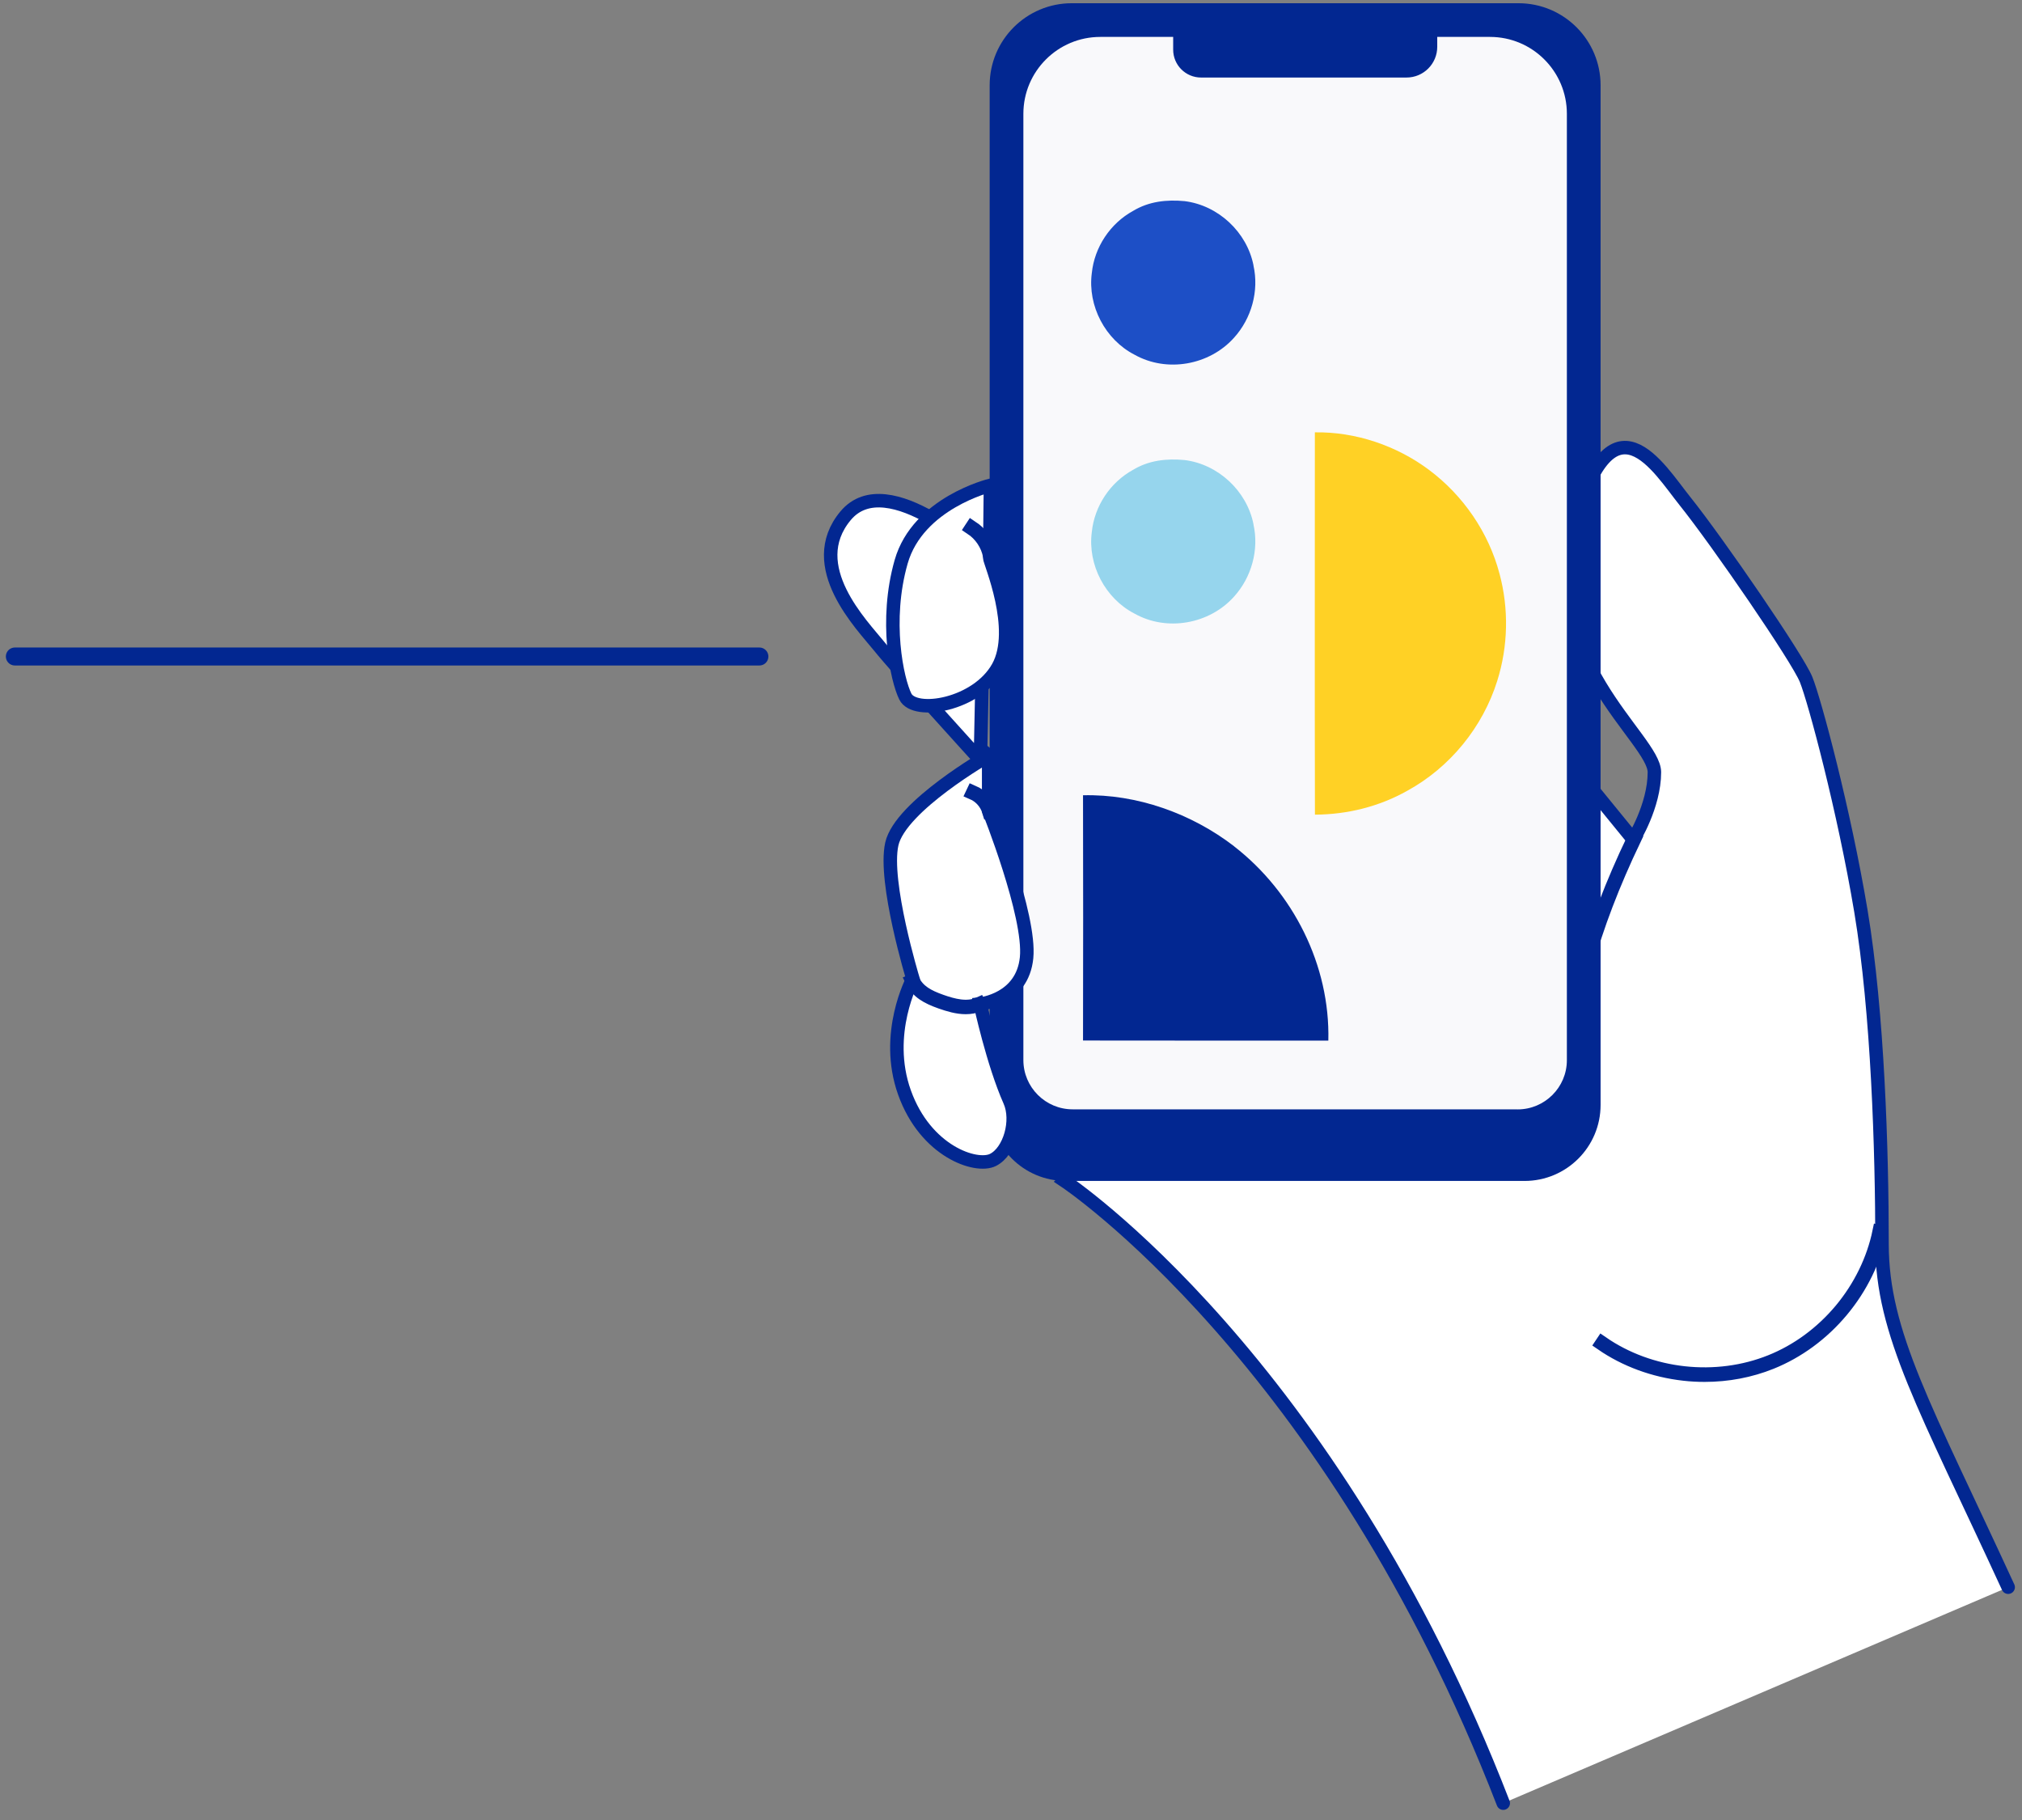 <svg width="150" height="135" viewBox="0 0 150 135" fill="none" xmlns="http://www.w3.org/2000/svg">
<rect x="0" y="0" width="150" height="135" fill="#808080" stroke="none"/>
<path d="M148.974 117.732C142.831 104.388 139.616 98.912 139.616 92.269C139.616 85.394 139.304 75.088 138.051 67.589C136.798 60.09 134.615 51.967 133.986 50.408C133.362 48.844 127.424 40.198 124.992 37.164C122.999 34.675 119.605 28.846 116.792 38.845C113.98 48.844 122.73 54.779 122.73 57.278C122.73 59.778 121.165 62.278 121.165 62.278L114.286 53.843L78.969 87.587C78.969 87.587 98.711 100.662 111.516 133.75" fill="white"/>
<path d="M148.974 117.732C142.831 104.388 139.616 98.912 139.616 92.269C139.616 85.394 139.304 75.088 138.051 67.589C136.798 60.09 134.615 51.967 133.986 50.408C133.362 48.844 127.424 40.198 124.992 37.164C122.999 34.675 119.605 28.846 116.792 38.845C113.98 48.844 122.73 54.779 122.73 57.278C122.73 59.778 121.165 62.278 121.165 62.278L114.286 53.843L78.969 87.587C78.969 87.587 98.711 100.662 111.516 133.75" stroke="#022791" stroke-miterlimit="10" stroke-linecap="round"/>
<path d="M116.184 80.69C116.507 74.591 118.072 68.905 121.244 62.257L121.175 62.225C117.998 68.884 116.433 74.576 116.11 80.685H116.184V80.69Z" fill="white" stroke="#022791" stroke-miterlimit="10" stroke-linecap="round"/>
<path d="M126.457 102.004C128.165 102.004 129.841 101.687 131.379 101.069C133.378 100.265 135.191 98.933 136.624 97.216C138.057 95.498 139.046 93.48 139.479 91.371L139.405 91.355C138.971 93.453 137.988 95.461 136.566 97.168C135.138 98.875 133.336 100.202 131.348 100.995C129.36 101.793 127.139 102.083 124.929 101.84C122.719 101.597 120.615 100.825 118.854 99.61L118.812 99.673C120.583 100.894 122.698 101.671 124.924 101.919C125.437 101.978 125.944 102.004 126.457 102.004Z" fill="white" stroke="#022791" stroke-miterlimit="10" stroke-linecap="round"/>
<path d="M73.042 41.381C73.042 41.381 65.852 34.506 62.727 38.258C59.602 42.005 63.975 46.381 65.228 47.945C66.475 49.51 72.73 56.38 72.73 56.38L73.042 41.381Z" fill="white" stroke="#022791" stroke-miterlimit="10" stroke-linecap="round"/>
<path d="M113.097 87.598H79.059C75.945 87.598 73.417 85.072 73.417 81.959V6.327C73.417 2.966 76.145 0.239 79.508 0.239H112.647C116.01 0.239 118.738 2.966 118.738 6.327L118.738 81.959C118.738 85.072 116.211 87.598 113.097 87.598Z" fill="#022791"/>
<path d="M112.584 82.286H79.572C77.557 82.286 75.918 80.648 75.918 78.634V8.441C75.918 5.291 78.477 2.738 81.623 2.738H110.533C113.684 2.738 116.237 5.296 116.237 8.441L116.237 78.64C116.237 80.653 114.598 82.291 112.584 82.291V82.286Z" fill="#F9F9FB"/>
<path d="M73.47 36.002C73.47 36.002 68.099 37.301 66.851 41.672C65.603 46.048 66.539 50.419 67.163 51.671C67.861 53.066 72.476 52.295 74.041 49.483C75.606 46.672 73.417 41.672 73.417 41.36C73.417 41.048 73.475 36.002 73.475 36.002H73.47Z" fill="white" stroke="#022791" stroke-miterlimit="10" stroke-linecap="round"/>
<path d="M73.417 40.922C73.206 40.187 72.725 39.532 72.09 39.114L72.048 39.178C72.751 39.643 73.259 40.398 73.417 41.223V40.922Z" fill="white" stroke="#022791" stroke-miterlimit="10" stroke-linecap="round"/>
<path d="M73.349 56.047C73.349 56.047 66.787 59.794 66.158 62.605C65.534 65.417 67.723 72.605 67.723 72.605C67.723 72.605 65.534 76.669 67.099 81.039C68.664 85.415 72.413 86.662 73.661 86.039C74.908 85.415 75.559 83.121 74.908 81.663C73.661 78.851 72.719 74.475 72.719 74.475C72.719 74.475 75.844 74.163 76.156 71.04C76.468 67.917 73.343 60.106 73.343 60.106V56.042L73.349 56.047Z" fill="white" stroke="#022791" stroke-miterlimit="10" stroke-linecap="round"/>
<path d="M71.641 74.729C71.99 74.729 72.328 74.671 72.651 74.528L72.619 74.46C71.747 74.856 70.711 74.581 69.817 74.264C68.818 73.91 68.12 73.529 67.718 72.716L67.649 72.747C68.067 73.582 68.775 73.973 69.791 74.333C70.377 74.539 71.017 74.729 71.641 74.729Z" fill="white" stroke="#022791" stroke-miterlimit="10" stroke-linecap="round"/>
<path d="M73.354 60.175L73.428 60.153C73.248 59.53 72.783 59.007 72.18 58.748L72.148 58.816C72.725 59.065 73.174 59.572 73.354 60.175Z" fill="white" stroke="#022791" stroke-miterlimit="10" stroke-linecap="round"/>
<path d="M106.012 34.855C108.549 36.752 110.432 39.495 111.241 42.56C111.938 45.155 111.88 47.94 111.071 50.503C109.993 53.944 107.566 56.919 104.404 58.652C102.316 59.831 99.942 60.417 97.547 60.428C97.526 50.973 97.542 41.524 97.542 32.069C100.561 32.022 103.601 33.052 106.012 34.855Z" fill="#FFD125"/>
<path d="M92.985 38.892C93.413 40.784 92.842 42.829 91.541 44.261C89.717 46.296 86.566 46.862 84.171 45.519C81.993 44.404 80.677 41.894 80.994 39.468C81.189 37.539 82.363 35.774 84.066 34.844C85.234 34.141 86.55 33.998 87.883 34.125C90.378 34.437 92.504 36.424 92.99 38.892H92.985Z" fill="#96D5ED"/>
<path d="M92.985 19.687C93.413 21.579 92.842 23.624 91.541 25.056C89.717 27.091 86.566 27.657 84.171 26.314C81.993 25.199 80.677 22.689 80.994 20.263C81.189 18.334 82.363 16.569 84.066 15.639C85.234 14.936 86.55 14.793 87.883 14.92C90.378 15.232 92.504 17.219 92.99 19.687H92.985Z" fill="#1D4FC6"/>
<path d="M91.546 62.774C95.94 66.183 98.679 71.6 98.541 77.186C92.477 77.181 86.407 77.197 80.343 77.181C80.354 71.119 80.359 65.052 80.343 58.99C84.34 58.89 88.395 60.343 91.552 62.774H91.546Z" fill="#022791"/>
<path d="M87.031 1.375H106.62V3.473C106.62 4.731 105.599 5.751 104.341 5.751H89.099C87.957 5.751 87.031 4.826 87.031 3.684V1.375Z" fill="#022791"/>
<path d="M56.335 48.696H1.101" stroke="#022791" stroke-width="1.333" stroke-miterlimit="10" stroke-linecap="round"/>
</svg>
